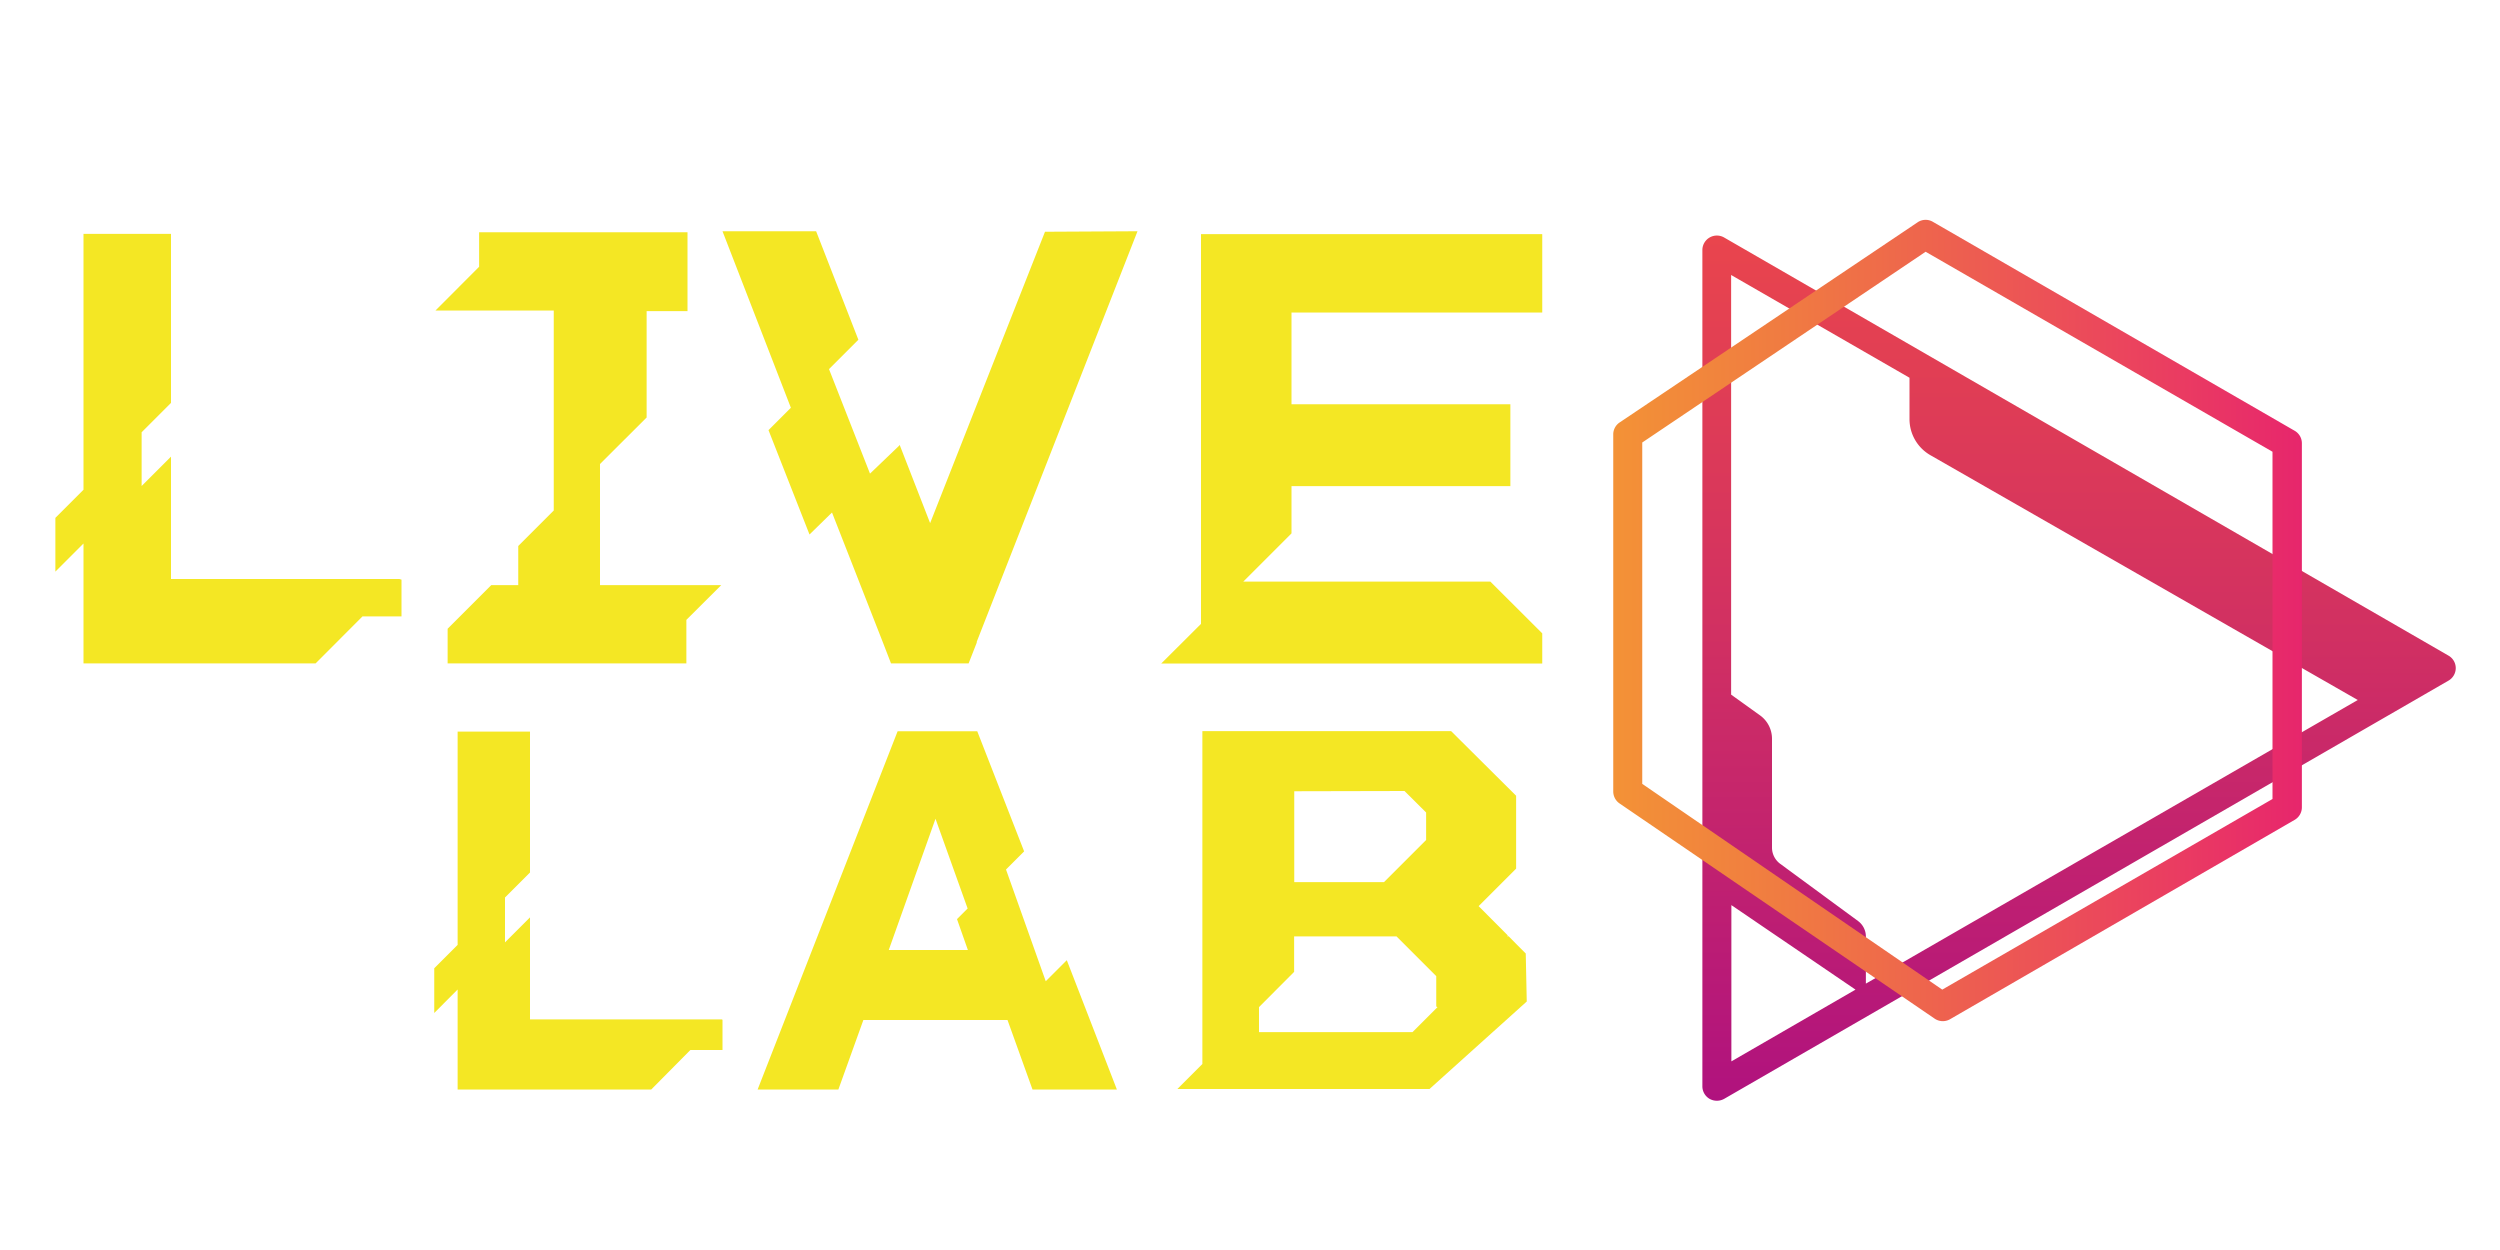 <svg id="Слой_1" data-name="Слой 1" xmlns="http://www.w3.org/2000/svg" xmlns:xlink="http://www.w3.org/1999/xlink" viewBox="0 0 200 100"><defs><style>.cls-1{fill:#f4e724;}.cls-2{fill:url(#Degradado_sin_nombre_28);}.cls-3{fill:url(#Degradado_sin_nombre_27);}</style><linearGradient id="Degradado_sin_nombre_28" x1="2092.67" y1="-6949.78" x2="2161.9" y2="-6949.78" gradientTransform="translate(-6783.46 -2073.83) rotate(90)" gradientUnits="userSpaceOnUse"><stop offset="0" stop-color="#e9454d"/><stop offset="0.46" stop-color="#d13062"/><stop offset="1" stop-color="#b0127e"/></linearGradient><linearGradient id="Degradado_sin_nombre_27" x1="129.06" y1="49.64" x2="184.15" y2="49.64" gradientUnits="userSpaceOnUse"><stop offset="0" stop-color="#f39236"/><stop offset="0.26" stop-color="#f07a42"/><stop offset="0.81" stop-color="#ea3d61"/><stop offset="1" stop-color="#e7266c"/></linearGradient></defs><path class="cls-1" d="M32.12,46.37v2.94H29l-3.75,3.76H6.68V43.48L4.43,45.73v-4.3l2.25-2.25V18.71h7V32.23l-2.35,2.35v4.3l2.35-2.35v9.79H32l-.05,0Z"/><path class="cls-1" d="M57.7,46.81l-2.79,2.78,0,.77v2.71H35.81V50.3l3.49-3.49h2.16V43.68l2.84-2.84v-16H34.84v0l3.49-3.5V18.58H55v6.31H51.73V33.4L48,37.12v9.69Z"/><path class="cls-1" d="M91,18.5,78.14,51.34l0,.07-.65,1.66H71.28l-.63-1.63-2.42-6.18L66.56,41l-1.8,1.76-3.28-8.35,1.79-1.79,0,0h0L57.8,18.5h7.49l3.38,8.68h0l-2.35,2.35,3.28,8.36L72,35.59l0,.07,2.41,6.19v0l5.67-14.39,3.52-8.92Z"/><path class="cls-1" d="M103.32,25v7.34h17.51v6.55H103.32v3.78l-3.86,3.86h19.77l4.15,4.14v2.41H92.9l3.18-3.17V18.73h27.3V25Z"/><path class="cls-1" d="M57.8,81.58V84H55.23L52.1,87.16H36.61v-8l-1.87,1.88V77.46l1.87-1.87V58.53H42.4V69.8l-2,2v3.59l2-2v8.16H57.73l0,0Z"/><path class="cls-1" d="M85.35,76.83l4,10.33H82.6l-2-5.56H69.07l-2,5.56H62.88l0,0H60.61L71.81,58.5h6.37l3.75,9.61-1.45,1.45,3.18,8.94,1.68-1.68ZM77.43,76l-.87-2.47.85-.85-2.57-7.18L71.1,76Z"/><path class="cls-1" d="M121.3,75.52l.76.76.08,3.84-7.78,7H94.19l2-2V58.49h19.9l5.2,5.17v5.83l-3,3,2.34,2.35-.06.06h.12Zm-6.4,5V78.09l-3.18-3.18h-8.19v2.84l-2.81,2.82v2H113l2-2ZM103.54,63.3v7.27h7.18l3.37-3.37V65l-1.73-1.72Z"/><path class="cls-2" d="M137.93,87.91l57.95-33.46a1.16,1.16,0,0,0,.58-1,1.15,1.15,0,0,0-.58-1L137.93,19a1.16,1.16,0,0,0-1.74,1V86.91a1.16,1.16,0,0,0,.58,1A1.2,1.2,0,0,0,137.93,87.91Zm14.83-57.69v3.3a3.33,3.33,0,0,0,1.68,2.9L188.62,56,149.27,78.69V74.93a1.54,1.54,0,0,0-.63-1.25l-6.23-4.58a1.61,1.61,0,0,1-.65-1.29V59.09a2.3,2.3,0,0,0-1-1.89l-2.27-1.63V22ZM138.51,72.41l9.93,6.76-9.93,5.74Z"/><path class="cls-3" d="M129.06,63.32V34.79a1.15,1.15,0,0,1,.52-1l23.82-16a1.14,1.14,0,0,1,1.22-.05l28.95,16.72a1.15,1.15,0,0,1,.58,1V64.59a1.16,1.16,0,0,1-.58,1L156,81.54a1.16,1.16,0,0,1-1.23-.05L129.57,64.28A1.16,1.16,0,0,1,129.06,63.32Zm2.32-27.92V62.71l24,16.46,26.42-15.25V36.14l-27.75-16Z"/></svg>
